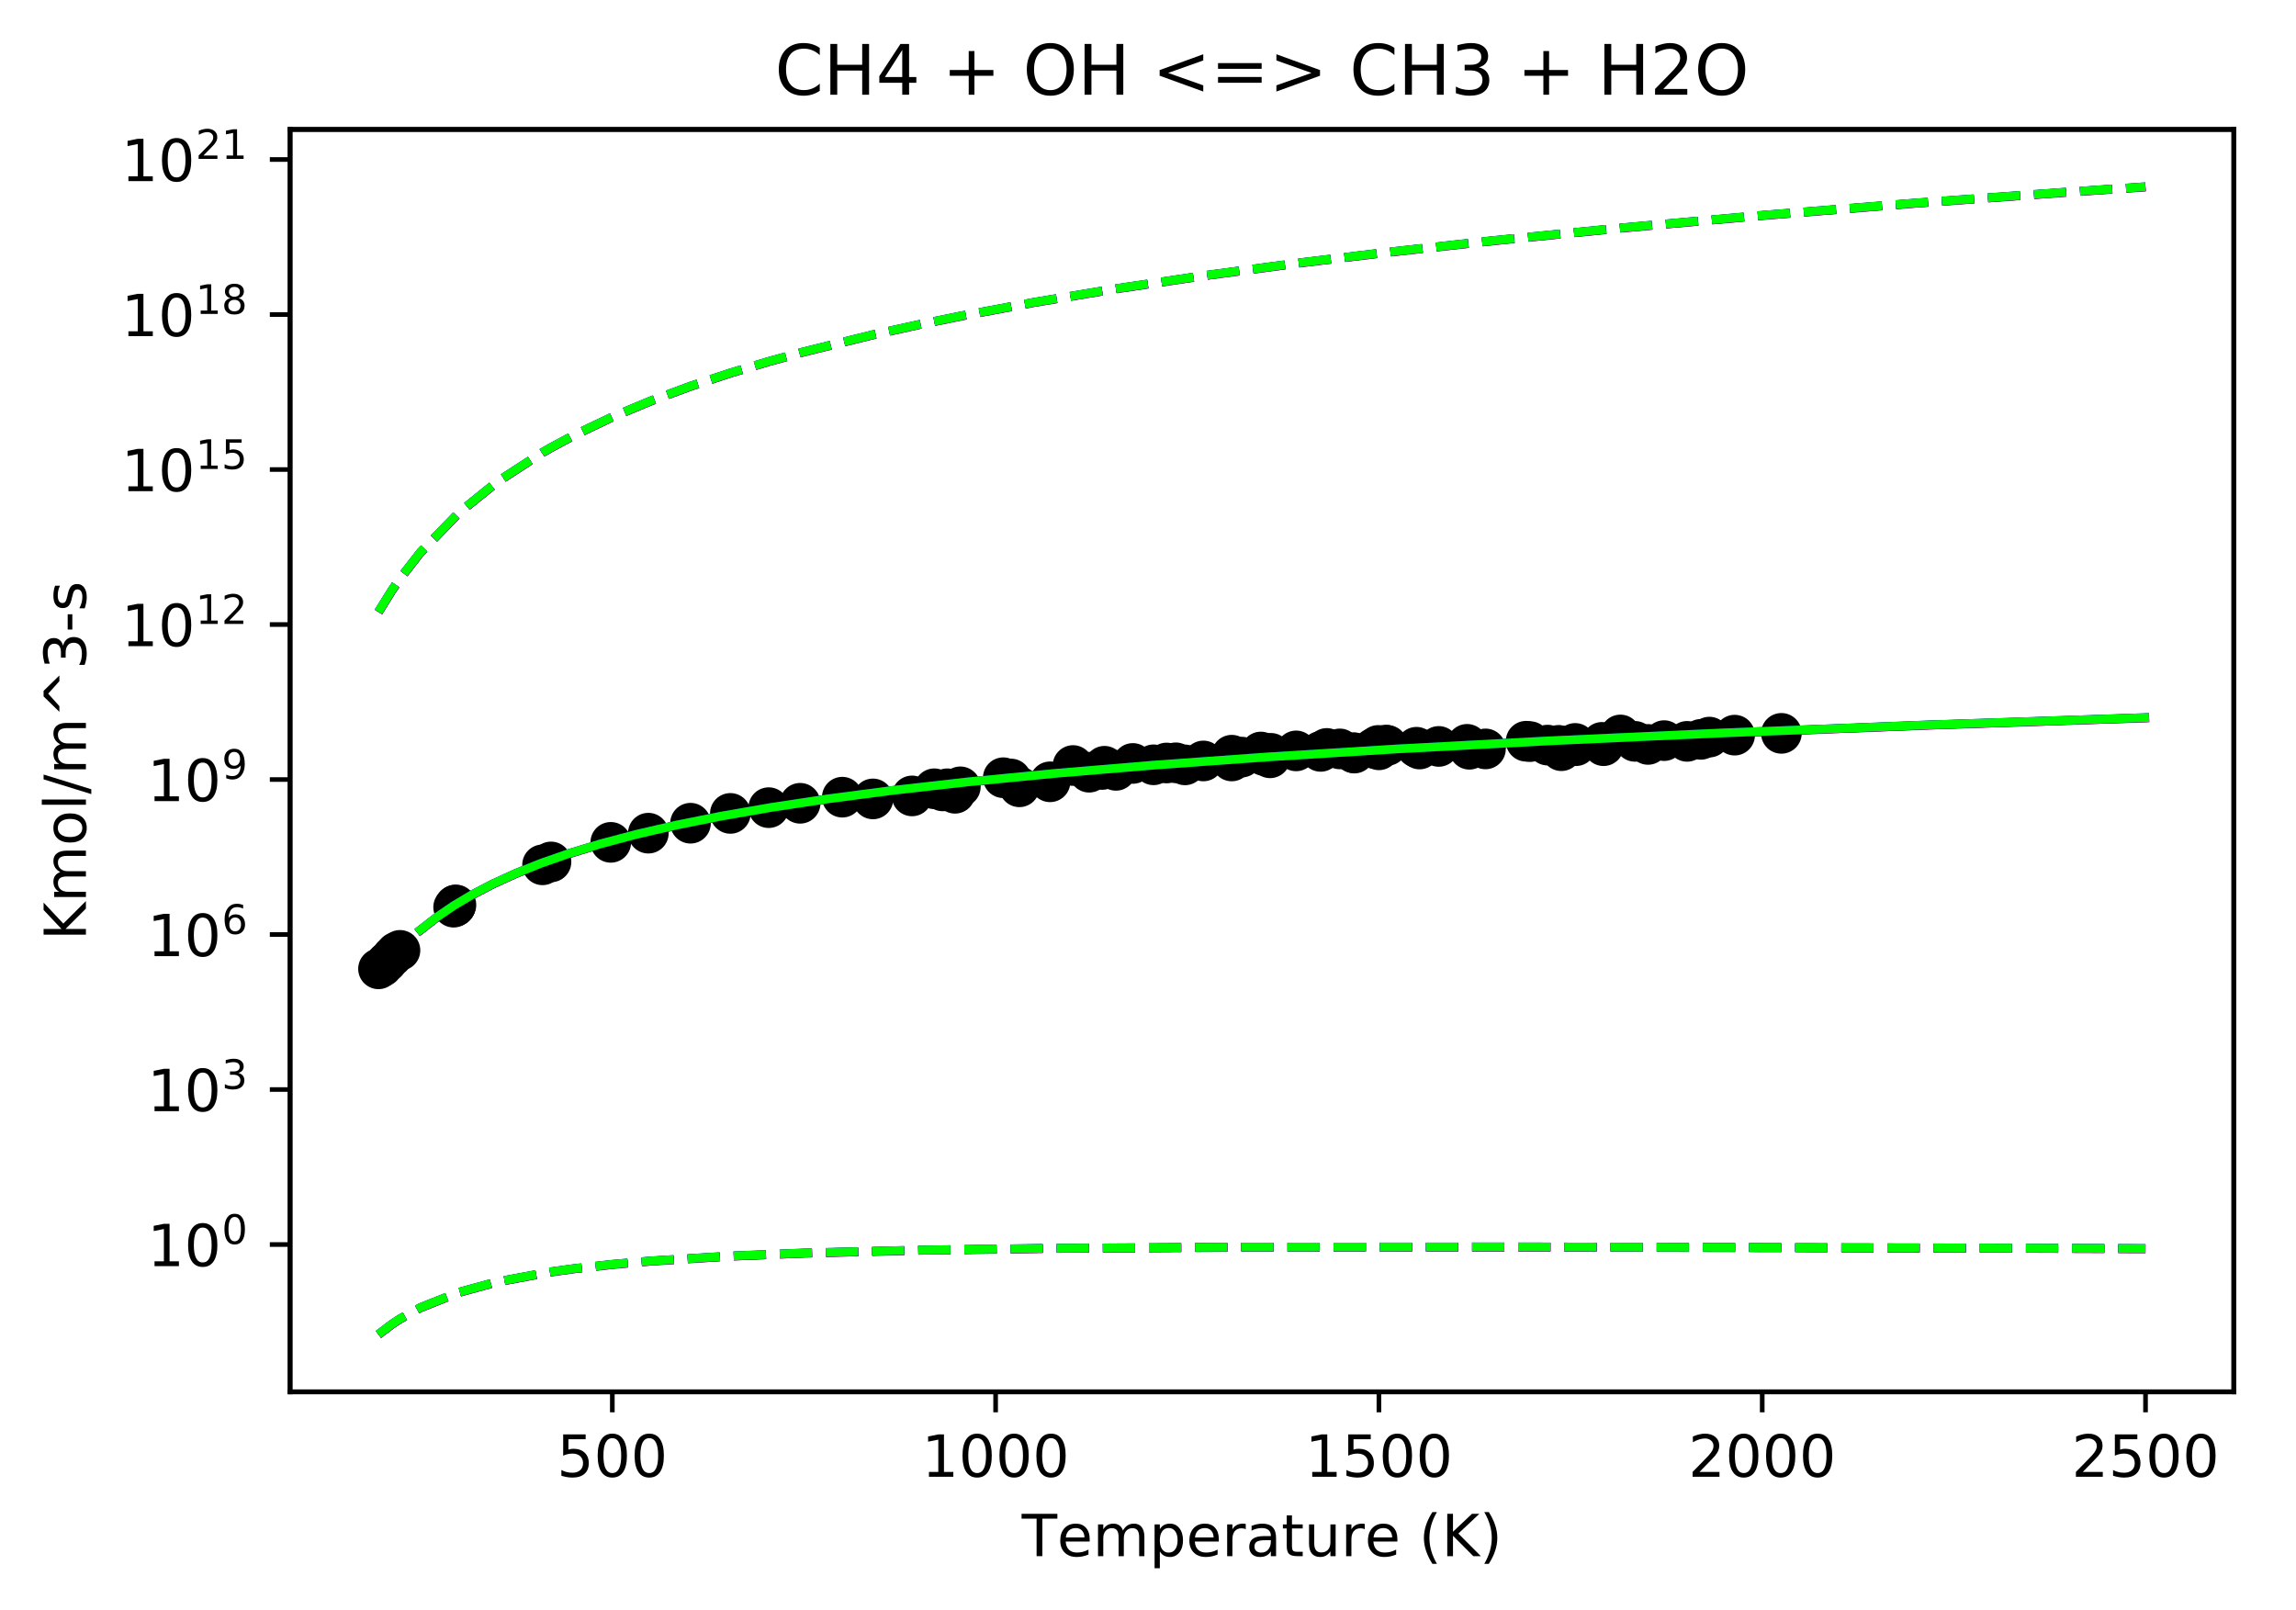 <?xml version="1.0" encoding="UTF-8" standalone="no"?>
<svg
   xmlns:dc="http://purl.org/dc/elements/1.1/"
   xmlns:cc="http://creativecommons.org/ns#"
   xmlns:rdf="http://www.w3.org/1999/02/22-rdf-syntax-ns#"
   xmlns:svg="http://www.w3.org/2000/svg"
   xmlns="http://www.w3.org/2000/svg"
   xmlns:xlink="http://www.w3.org/1999/xlink"
   id="svg2061"
   width="395.478pt"
   viewBox="0 0 395.478 277.314"
   version="1.1"
   height="277.314pt">
  <defs
     id="defs1462">
    <style
       id="style1460"
       type="text/css">
*{stroke-linecap:butt;stroke-linejoin:round;}
  </style>
    <clipPath
       id="pc73adaaca9">
      <rect
         id="rect3308"
         y="22.318"
         x="49.978"
         width="334.8"
         height="217.44" />
    </clipPath>
    <clipPath
       id="clipPath3874">
      <rect
         id="rect3872"
         y="22.318"
         x="49.978"
         width="334.8"
         height="217.44" />
    </clipPath>
    <clipPath
       id="clipPath3878">
      <rect
         id="rect3876"
         y="22.318"
         x="49.978"
         width="334.8"
         height="217.44" />
    </clipPath>
    <clipPath
       id="clipPath3882">
      <rect
         id="rect3880"
         y="22.318"
         x="49.978"
         width="334.8"
         height="217.44" />
    </clipPath>
    <clipPath
       id="clipPath3886">
      <rect
         id="rect3884"
         y="22.318"
         x="49.978"
         width="334.8"
         height="217.44" />
    </clipPath>
    <clipPath
       id="clipPath3890">
      <rect
         id="rect3888"
         y="22.318"
         x="49.978"
         width="334.8"
         height="217.44" />
    </clipPath>
    <clipPath
       id="clipPath3894">
      <rect
         id="rect3892"
         y="22.318"
         x="49.978"
         width="334.8"
         height="217.44" />
    </clipPath>
    <path
       style="stroke:#000000;stroke-width:0.8"
       id="m4654fa79fd"
       d="M 0,0 V 3.5" />
    <path
       id="DejaVuSans-53-9"
       d="m 10.797,72.906 h 38.719 v -8.312 h -29.688 V 46.734 q 2.141,0.734 4.281,1.094 2.156,0.359 4.312,0.359 Q 40.625,48.188 47.75,41.5 54.891,34.812 54.891,23.391 54.891,11.625 47.562,5.094 40.234,-1.422 26.906,-1.422 q -4.594,0 -9.359,0.781 -4.75,0.781 -9.828,2.344 V 11.625 q 4.391,-2.391 9.078,-3.562 4.688,-1.172 9.906,-1.172 8.453,0 13.375,4.438 4.938,4.438 4.938,12.062 0,7.609 -4.938,12.047 -4.922,4.453 -13.375,4.453 -3.953,0 -7.891,-0.875 -3.922,-0.875 -8.016,-2.734 z" />
    <path
       id="DejaVuSans-48-1"
       d="m 31.781,66.406 q -7.609,0 -11.453,-7.5 Q 16.5,51.422 16.5,36.375 q 0,-14.984 3.828,-22.484 3.844,-7.5 11.453,-7.5 7.672,0 11.5,7.5 3.844,7.5 3.844,22.484 0,15.047 -3.844,22.531 -3.828,7.5 -11.5,7.5 z m 0,7.812 q 12.266,0 18.734,-9.703 6.469,-9.688 6.469,-28.141 0,-18.406 -6.469,-28.109 -6.469,-9.688 -18.734,-9.688 -12.25,0 -18.719,9.688 Q 6.594,17.969 6.594,36.375 q 0,18.453 6.469,28.141 6.469,9.703 18.719,9.703 z" />
    <path
       id="DejaVuSans-49-9"
       d="m 12.406,8.297 h 16.109 v 55.625 L 10.984,60.406 v 8.984 l 17.438,3.516 H 38.281 V 8.297 H 54.391 V 0 H 12.406 Z" />
    <path
       id="DejaVuSans-50-1"
       d="M 19.188,8.297 H 53.609 V 0 H 7.328 v 8.297 q 5.609,5.812 15.297,15.594 9.703,9.797 12.188,12.641 4.734,5.312 6.609,9 1.891,3.688 1.891,7.25 0,5.812 -4.078,9.469 -4.078,3.672 -10.625,3.672 -4.641,0 -9.797,-1.609 -5.141,-1.609 -11,-4.891 v 9.969 Q 13.766,71.781 18.938,73 q 5.188,1.219 9.484,1.219 11.328,0 18.062,-5.672 6.734,-5.656 6.734,-15.125 0,-4.5 -1.688,-8.531 Q 49.859,40.875 45.406,35.406 44.188,33.984 37.641,27.219 31.109,20.453 19.188,8.297 Z" />
    <path
       id="DejaVuSans-84-0"
       d="M -0.297,72.906 H 61.375 v -8.312 H 35.5 V 0 H 25.594 V 64.594 H -0.297 Z" />
    <path
       id="DejaVuSans-101-2"
       d="m 56.203,29.594 v -4.391 h -41.312 q 0.594,-9.281 5.594,-14.141 5,-4.859 13.938,-4.859 5.172,0 10.031,1.266 4.859,1.266 9.656,3.812 v -8.5 q -4.844,-2.047 -9.922,-3.125 -5.078,-1.078 -10.297,-1.078 -13.094,0 -20.734,7.609 -7.641,7.625 -7.641,20.625 0,13.422 7.25,21.297 Q 20.016,56 32.328,56 q 11.031,0 17.453,-7.109 6.422,-7.094 6.422,-19.297 z m -8.984,2.641 q -0.094,7.359 -4.125,11.75 -4.031,4.406 -10.672,4.406 -7.516,0 -12.031,-4.25 -4.516,-4.25 -5.203,-11.969 z" />
    <path
       id="DejaVuSans-109-3"
       d="M 52,44.188 Q 55.375,50.25 60.062,53.125 64.75,56 71.094,56 q 8.547,0 13.188,-5.984 4.641,-5.969 4.641,-17 V 0 h -9.031 v 32.719 q 0,7.859 -2.797,11.656 -2.781,3.812 -8.484,3.812 -6.984,0 -11.047,-4.641 -4.047,-4.625 -4.047,-12.641 V 0 h -9.031 v 32.719 q 0,7.906 -2.781,11.688 -2.781,3.781 -8.594,3.781 -6.891,0 -10.953,-4.656 -4.047,-4.656 -4.047,-12.625 V 0 h -9.031 v 54.688 h 9.031 v -8.5 q 3.078,5.031 7.375,7.422 Q 29.781,56 35.688,56 41.656,56 45.828,52.969 50,49.953 52,44.188 Z" />
    <path
       id="DejaVuSans-112-7"
       d="m 18.109,8.203 v -29 H 9.078 V 54.688 h 9.031 v -8.297 q 2.844,4.875 7.156,7.234 Q 29.594,56 35.594,56 q 9.969,0 16.188,-7.906 6.234,-7.906 6.234,-20.797 0,-12.891 -6.234,-20.812 -6.219,-7.906 -16.188,-7.906 -6,0 -10.328,2.375 -4.312,2.375 -7.156,7.25 z M 48.688,27.297 q 0,9.906 -4.078,15.547 -4.078,5.641 -11.203,5.641 -7.141,0 -11.219,-5.641 -4.078,-5.641 -4.078,-15.547 0,-9.906 4.078,-15.547 4.078,-5.641 11.219,-5.641 7.125,0 11.203,5.641 4.078,5.641 4.078,15.547 z" />
    <path
       id="DejaVuSans-114-5"
       d="m 41.109,46.297 q -1.516,0.875 -3.297,1.281 Q 36.031,48 33.891,48 26.266,48 22.188,43.047 18.109,38.094 18.109,28.812 V 0 h -9.031 v 54.688 h 9.031 v -8.5 q 2.844,4.984 7.375,7.391 Q 30.031,56 36.531,56 q 0.922,0 2.047,-0.125 1.125,-0.109 2.484,-0.359 z" />
    <path
       id="DejaVuSans-97-9"
       d="m 34.281,27.484 q -10.891,0 -15.094,-2.484 -4.203,-2.484 -4.203,-8.5 0,-4.781 3.156,-7.594 3.156,-2.797 8.562,-2.797 7.484,0 12,5.297 4.516,5.297 4.516,14.078 v 2 z m 17.922,3.719 V 0 H 43.219 v 8.297 q -3.078,-4.969 -7.672,-7.344 -4.594,-2.375 -11.234,-2.375 -8.391,0 -13.359,4.719 Q 6,8.016 6,15.922 q 0,9.219 6.172,13.906 6.188,4.688 18.438,4.688 H 43.219 v 0.891 q 0,6.203 -4.078,9.594 -4.078,3.391 -11.453,3.391 -4.688,0 -9.141,-1.125 -4.438,-1.125 -8.531,-3.375 v 8.312 q 4.922,1.906 9.562,2.844 Q 24.219,56 28.609,56 q 11.875,0 17.734,-6.156 5.859,-6.141 5.859,-18.641 z" />
    <path
       id="DejaVuSans-116-2"
       d="M 18.312,70.219 V 54.688 h 18.5 v -6.984 h -18.5 v -29.688 q 0,-6.688 1.828,-8.594 1.828,-1.906 7.453,-1.906 H 36.812 V 0 H 27.594 Q 17.188,0 13.234,3.875 9.281,7.766 9.281,18.016 v 29.688 H 2.688 V 54.688 h 6.594 v 15.531 z" />
    <path
       id="DejaVuSans-117-2"
       d="M 8.5,21.578 V 54.688 h 8.984 V 21.922 q 0,-7.766 3.016,-11.656 3.031,-3.875 9.094,-3.875 7.266,0 11.484,4.641 4.234,4.641 4.234,12.656 v 31 h 8.984 V 0 H 45.312 V 8.406 Q 42.047,3.422 37.719,1 33.406,-1.422 27.688,-1.422 18.266,-1.422 13.375,4.438 8.5,10.297 8.5,21.578 Z M 31.109,56 Z" />
    <path
       id="DejaVuSans-32-8"
       d="" />
    <path
       id="DejaVuSans-40-9"
       d="M 31,75.875 Q 24.469,64.656 21.281,53.656 18.109,42.672 18.109,31.391 18.109,20.125 21.312,9.062 24.516,-2 31,-13.188 H 23.188 Q 15.875,-1.703 12.234,9.375 8.594,20.453 8.594,31.391 q 0,10.891 3.609,21.922 3.625,11.047 10.984,22.562 z" />
    <path
       id="DejaVuSans-75-7"
       d="m 9.812,72.906 h 9.859 v -30.812 l 32.719,30.812 H 65.094 L 28.906,38.922 67.672,0 H 54.688 L 19.672,35.109 V 0 H 9.812 Z" />
    <path
       id="DejaVuSans-41-3"
       d="m 8.016,75.875 h 7.812 q 7.312,-11.516 10.953,-22.562 3.641,-11.031 3.641,-21.922 0,-10.938 -3.641,-22.016 -3.641,-11.078 -10.953,-22.562 h -7.812 Q 14.5,-2 17.703,9.062 20.906,20.125 20.906,31.391 q 0,11.281 -3.203,22.266 -3.203,11 -9.688,22.219 z" />
    <path
       style="stroke:#000000;stroke-width:0.8"
       id="mb795d05c0e"
       d="M 0,0 H -3.5" />
    <path
       id="DejaVuSans-51-4"
       d="M 40.578,39.312 Q 47.656,37.797 51.625,33 q 3.984,-4.781 3.984,-11.812 0,-10.781 -7.422,-16.703 -7.422,-5.906 -21.094,-5.906 -4.578,0 -9.438,0.906 -4.859,0.906 -10.031,2.719 v 9.516 q 4.094,-2.391 8.969,-3.609 4.891,-1.219 10.219,-1.219 9.266,0 14.125,3.656 4.859,3.656 4.859,10.641 0,6.453 -4.516,10.078 -4.516,3.641 -12.562,3.641 h -8.5 v 8.109 h 8.891 q 7.266,0 11.125,2.906 3.859,2.906 3.859,8.375 0,5.609 -3.984,8.609 -3.969,3.016 -11.391,3.016 -4.062,0 -8.703,-0.891 Q 15.375,64.156 9.812,62.312 v 8.781 q 5.625,1.562 10.531,2.344 4.906,0.781 9.25,0.781 11.234,0 17.766,-5.109 6.547,-5.094 6.547,-13.781 0,-6.062 -3.469,-10.234 -3.469,-4.172 -9.859,-5.781 z" />
    <path
       id="DejaVuSans-54-5"
       d="m 33.016,40.375 q -6.641,0 -10.531,-4.547 -3.875,-4.531 -3.875,-12.438 0,-7.859 3.875,-12.438 3.891,-4.562 10.531,-4.562 6.641,0 10.516,4.562 3.875,4.578 3.875,12.438 0,7.906 -3.875,12.438 Q 39.656,40.375 33.016,40.375 Z M 52.594,71.297 V 62.312 q -3.719,1.75 -7.5,2.672 -3.781,0.938 -7.5,0.938 -9.766,0 -14.922,-6.594 -5.141,-6.594 -5.875,-19.922 2.875,4.25 7.219,6.516 4.359,2.266 9.578,2.266 10.984,0 17.359,-6.672 6.375,-6.656 6.375,-18.125 0,-11.234 -6.641,-18.031 -6.641,-6.781 -17.672,-6.781 -12.656,0 -19.344,9.688 -6.688,9.703 -6.688,28.109 0,17.281 8.203,27.562 8.203,10.281 22.016,10.281 3.719,0 7.5,-0.734 3.781,-0.734 7.891,-2.188 z" />
    <path
       id="DejaVuSans-57-1"
       d="M 10.984,1.516 V 10.5 Q 14.703,8.734 18.5,7.812 q 3.812,-0.922 7.484,-0.922 9.766,0 14.906,6.562 5.156,6.562 5.891,19.953 -2.828,-4.203 -7.188,-6.453 -4.344,-2.25 -9.609,-2.25 -10.938,0 -17.312,6.609 -6.375,6.625 -6.375,18.109 0,11.219 6.641,18 6.641,6.797 17.672,6.797 12.656,0 19.312,-9.703 6.672,-9.688 6.672,-28.141 0,-17.234 -8.188,-27.516 -8.172,-10.281 -21.984,-10.281 -3.719,0 -7.531,0.734 -3.797,0.734 -7.906,2.203 z m 19.625,30.906 q 6.641,0 10.516,4.531 3.891,4.547 3.891,12.469 0,7.859 -3.891,12.422 -3.875,4.562 -10.516,4.562 -6.641,0 -10.516,-4.562 -3.875,-4.562 -3.875,-12.422 0,-7.922 3.875,-12.469 3.875,-4.531 10.516,-4.531 z" />
    <path
       id="DejaVuSans-56-4"
       d="m 31.781,34.625 q -7.031,0 -11.062,-3.766 -4.016,-3.766 -4.016,-10.344 0,-6.594 4.016,-10.359 4.031,-3.766 11.062,-3.766 7.031,0 11.078,3.781 4.062,3.797 4.062,10.344 0,6.578 -4.031,10.344 Q 38.875,34.625 31.781,34.625 Z m -9.859,4.188 Q 15.578,40.375 12.031,44.719 8.5,49.078 8.5,55.328 q 0,8.734 6.219,13.812 6.234,5.078 17.062,5.078 10.891,0 17.094,-5.078 6.203,-5.078 6.203,-13.812 0,-6.25 -3.547,-10.609 Q 48,40.375 41.703,38.812 q 7.125,-1.656 11.094,-6.5 3.984,-4.828 3.984,-11.797 0,-10.609 -6.469,-16.281 -6.469,-5.656 -18.531,-5.656 -12.047,0 -18.531,5.656 -6.469,5.672 -6.469,16.281 0,6.969 4,11.797 4.016,4.844 11.141,6.5 z M 18.312,54.391 q 0,-5.656 3.531,-8.828 3.547,-3.172 9.938,-3.172 6.359,0 9.938,3.172 3.594,3.172 3.594,8.828 0,5.672 -3.594,8.844 -3.578,3.172 -9.938,3.172 -6.391,0 -9.938,-3.172 Q 18.312,60.062 18.312,54.391 Z" />
    <path
       id="DejaVuSans-111-9"
       d="m 30.609,48.391 q -7.219,0 -11.422,-5.641 -4.203,-5.641 -4.203,-15.453 0,-9.812 4.172,-15.453 4.188,-5.641 11.453,-5.641 7.188,0 11.375,5.656 4.203,5.672 4.203,15.438 0,9.719 -4.203,15.406 -4.188,5.688 -11.375,5.688 z m 0,7.609 q 11.719,0 18.406,-7.625 6.703,-7.609 6.703,-21.078 0,-13.422 -6.703,-21.078 -6.688,-7.641 -18.406,-7.641 -11.766,0 -18.438,7.641 -6.656,7.656 -6.656,21.078 0,13.469 6.656,21.078 Q 18.844,56 30.609,56 Z" />
    <path
       id="DejaVuSans-108-3"
       d="M 9.422,75.984 H 18.406 V 0 H 9.422 Z" />
    <path
       id="DejaVuSans-47-7"
       d="M 25.391,72.906 H 33.688 L 8.297,-9.281 H 0 Z" />
    <path
       id="DejaVuSans-94-4"
       d="m 46.688,72.906 26.5,-27.203 H 63.375 L 41.891,64.984 20.406,45.703 h -9.812 L 37.109,72.906 Z" />
    <path
       id="DejaVuSans-45-5"
       d="m 4.891,31.391 h 26.312 v -8 h -26.312 z" />
    <path
       id="DejaVuSans-115-2"
       d="m 44.281,53.078 v -8.5 Q 40.484,46.531 36.375,47.5 q -4.094,0.984 -8.5,0.984 -6.688,0 -10.031,-2.047 Q 14.5,44.391 14.5,40.281 q 0,-3.125 2.391,-4.906 2.391,-1.781 9.625,-3.391 l 3.078,-0.688 Q 39.156,29.25 43.188,25.516 47.219,21.781 47.219,15.094 q 0,-7.625 -6.031,-12.078 -6.031,-4.438 -16.578,-4.438 -4.391,0 -9.156,0.859 Q 10.688,0.297 5.422,2 v 9.281 q 4.984,-2.594 9.812,-3.891 4.828,-1.281 9.578,-1.281 6.344,0 9.75,2.172 3.422,2.172 3.422,6.125 0,3.656 -2.469,5.609 -2.453,1.953 -10.812,3.766 l -3.125,0.734 q -8.344,1.75 -12.062,5.391 -3.703,3.641 -3.703,9.984 0,7.719 5.469,11.906 Q 16.75,56 26.812,56 q 4.969,0 9.359,-0.734 4.406,-0.719 8.109,-2.188 z" />
    <path
       style="stroke:#000000"
       id="m1d601dafe0"
       d="M 0,3 C 0.796,3 1.559,2.684 2.121,2.121 2.684,1.559 3,0.796 3,0 3,-0.796 2.684,-1.559 2.121,-2.121 1.559,-2.684 0.796,-3 0,-3 -0.796,-3 -1.559,-2.684 -2.121,-2.121 -2.684,-1.559 -3,-0.796 -3,0 -3,0.796 -2.684,1.559 -2.121,2.121 -1.559,2.684 -0.796,3 0,3 Z" />
    <path
       id="DejaVuSans-67-4"
       d="M 64.406,67.281 V 56.891 q -4.984,4.641 -10.625,6.922 -5.641,2.297 -11.984,2.297 -12.5,0 -19.141,-7.641 -6.641,-7.641 -6.641,-22.094 0,-14.406 6.641,-22.047 Q 29.297,6.688 41.797,6.688 q 6.344,0 11.984,2.297 5.641,2.297 10.625,6.938 V 5.609 Q 59.234,2.094 53.438,0.328 q -5.781,-1.75 -12.219,-1.75 -16.562,0 -26.094,10.125 Q 5.609,18.844 5.609,36.375 q 0,17.578 9.516,27.703 9.531,10.141 26.094,10.141 6.531,0 12.312,-1.734 5.797,-1.734 10.875,-5.203 z" />
    <path
       id="DejaVuSans-72-3"
       d="m 9.812,72.906 h 9.859 V 43.016 h 35.844 V 72.906 H 65.375 V 0 H 55.516 V 34.719 H 19.672 V 0 H 9.812 Z" />
    <path
       id="DejaVuSans-52-1"
       d="M 37.797,64.312 12.891,25.391 h 24.906 z m -2.594,8.594 h 12.406 V 25.391 h 10.406 V 17.188 H 47.609 V 0 h -9.812 V 17.188 H 4.891 v 9.516 z" />
    <path
       id="DejaVuSans-43-4"
       d="M 46,62.703 V 35.5 H 73.188 V 27.203 H 46 V 0 H 37.797 V 27.203 H 10.594 V 35.5 h 27.203 v 27.203 z" />
    <path
       id="DejaVuSans-79-9"
       d="m 39.406,66.219 q -10.75,0 -17.078,-8.016 -6.312,-8 -6.312,-21.828 0,-13.766 6.312,-21.781 6.328,-8 17.078,-8 10.734,0 17.016,8 6.281,8.016 6.281,21.781 0,13.828 -6.281,21.828 -6.281,8.016 -17.016,8.016 z m 0,8 q 15.328,0 24.5,-10.281 9.188,-10.281 9.188,-27.562 0,-17.234 -9.188,-27.516 -9.172,-10.281 -24.5,-10.281 -15.375,0 -24.594,10.25 Q 5.609,19.094 5.609,36.375 q 0,17.281 9.203,27.562 9.219,10.281 24.594,10.281 z" />
    <path
       id="DejaVuSans-60-2"
       d="M 73.188,49.219 22.797,31.297 73.188,13.484 V 4.594 L 10.594,27.297 V 35.406 L 73.188,58.109 Z" />
    <path
       id="DejaVuSans-61-0"
       d="M 10.594,45.406 H 73.188 V 37.203 H 10.594 Z m 0,-19.922 H 73.188 V 17.188 H 10.594 Z" />
    <path
       id="DejaVuSans-62-6"
       d="m 10.594,49.219 v 8.891 L 73.188,35.406 V 27.297 L 10.594,4.594 v 8.891 l 50.297,17.812 z" />
  </defs>
  <g
     id="figure_1">
    <g
       id="patch_1">
      <path
         id="path1464"
         style="fill:#ffffff;"
         d="M 0 277.314  L 395.478 277.314  L 395.478 0  L 0 0  z " />
    </g>
    <g
       id="axes_1">
      <g
         id="patch_2">
        <path
           id="path1467"
           style="fill:#ffffff;"
           d="M 49.978 239.758  L 384.778 239.758  L 384.778 22.318  L 49.978 22.318  z " />
      </g>
      <g
         id="matplotlib.axis_1">
        <g
           id="xtick_1">
          <g
             id="line2d_1">
            <defs
               id="defs1471">
              <path
                 style="stroke:#000000;stroke-width:0.8;"
                 id="m11d0cf7350"
                 d="M 0 0  L 0 3.5  " />
            </defs>
            <g
               id="g1475">
              <use
                 id="use1473"
                 y="239.758"
                 xlink:href="#m11d0cf7350"
                 x="105.47"
                 style="stroke:#000000;stroke-width:0.8;" />
            </g>
          </g>
          <g
             id="text_1">
            <!-- 500 -->
            <defs
               id="defs1480">
              <path
                 id="DejaVuSans-53"
                 d="M 10.797 72.906  L 49.516 72.906  L 49.516 64.594  L 19.828 64.594  L 19.828 46.734  Q 21.969 47.469 24.109 47.828  Q 26.266 48.188 28.422 48.188  Q 40.625 48.188 47.75 41.5  Q 54.891 34.812 54.891 23.391  Q 54.891 11.625 47.562 5.094  Q 40.234 -1.422 26.906 -1.422  Q 22.312 -1.422 17.547 -0.641  Q 12.797 0.141 7.719 1.703  L 7.719 11.625  Q 12.109 9.234 16.797 8.062  Q 21.484 6.891 26.703 6.891  Q 35.156 6.891 40.078 11.328  Q 45.016 15.766 45.016 23.391  Q 45.016 31 40.078 35.438  Q 35.156 39.891 26.703 39.891  Q 22.75 39.891 18.812 39.016  Q 14.891 38.141 10.797 36.281  z " />
              <path
                 id="DejaVuSans-48"
                 d="M 31.781 66.406  Q 24.172 66.406 20.328 58.906  Q 16.5 51.422 16.5 36.375  Q 16.5 21.391 20.328 13.891  Q 24.172 6.391 31.781 6.391  Q 39.453 6.391 43.281 13.891  Q 47.125 21.391 47.125 36.375  Q 47.125 51.422 43.281 58.906  Q 39.453 66.406 31.781 66.406  z M 31.781 74.219  Q 44.047 74.219 50.516 64.516  Q 56.984 54.828 56.984 36.375  Q 56.984 17.969 50.516 8.266  Q 44.047 -1.422 31.781 -1.422  Q 19.531 -1.422 13.062 8.266  Q 6.594 17.969 6.594 36.375  Q 6.594 54.828 13.062 64.516  Q 19.531 74.219 31.781 74.219  z " />
            </defs>
            <g
               id="g1488"
               transform="translate(95.926 254.357)scale(0.1 -0.1)">
              <use
                 id="use1482"
                 xlink:href="#DejaVuSans-53" />
              <use
                 id="use1484"
                 xlink:href="#DejaVuSans-48"
                 x="63.623" />
              <use
                 id="use1486"
                 xlink:href="#DejaVuSans-48"
                 x="127.246" />
            </g>
          </g>
        </g>
        <g
           id="xtick_2">
          <g
             id="line2d_2">
            <g
               id="g1494">
              <use
                 id="use1492"
                 y="239.758"
                 xlink:href="#m11d0cf7350"
                 x="171.493"
                 style="stroke:#000000;stroke-width:0.8;" />
            </g>
          </g>
          <g
             id="text_2">
            <!-- 1000 -->
            <defs
               id="defs1498">
              <path
                 id="DejaVuSans-49"
                 d="M 12.406 8.297  L 28.516 8.297  L 28.516 63.922  L 10.984 60.406  L 10.984 69.391  L 28.422 72.906  L 38.281 72.906  L 38.281 8.297  L 54.391 8.297  L 54.391 0  L 12.406 0  z " />
            </defs>
            <g
               id="g1508"
               transform="translate(158.768 254.357)scale(0.1 -0.1)">
              <use
                 id="use1500"
                 xlink:href="#DejaVuSans-49" />
              <use
                 id="use1502"
                 xlink:href="#DejaVuSans-48"
                 x="63.623" />
              <use
                 id="use1504"
                 xlink:href="#DejaVuSans-48"
                 x="127.246" />
              <use
                 id="use1506"
                 xlink:href="#DejaVuSans-48"
                 x="190.869" />
            </g>
          </g>
        </g>
        <g
           id="xtick_3">
          <g
             id="line2d_3">
            <g
               id="g1514">
              <use
                 id="use1512"
                 y="239.758"
                 xlink:href="#m11d0cf7350"
                 x="237.515"
                 style="stroke:#000000;stroke-width:0.8;" />
            </g>
          </g>
          <g
             id="text_3">
            <!-- 1500 -->
            <g
               id="g1525"
               transform="translate(224.79 254.357)scale(0.1 -0.1)">
              <use
                 id="use1517"
                 xlink:href="#DejaVuSans-49" />
              <use
                 id="use1519"
                 xlink:href="#DejaVuSans-53"
                 x="63.623" />
              <use
                 id="use1521"
                 xlink:href="#DejaVuSans-48"
                 x="127.246" />
              <use
                 id="use1523"
                 xlink:href="#DejaVuSans-48"
                 x="190.869" />
            </g>
          </g>
        </g>
        <g
           id="xtick_4">
          <g
             id="line2d_4">
            <g
               id="g1531">
              <use
                 id="use1529"
                 y="239.758"
                 xlink:href="#m11d0cf7350"
                 x="303.537"
                 style="stroke:#000000;stroke-width:0.8;" />
            </g>
          </g>
          <g
             id="text_4">
            <!-- 2000 -->
            <defs
               id="defs1535">
              <path
                 id="DejaVuSans-50"
                 d="M 19.188 8.297  L 53.609 8.297  L 53.609 0  L 7.328 0  L 7.328 8.297  Q 12.938 14.109 22.625 23.891  Q 32.328 33.688 34.812 36.531  Q 39.547 41.844 41.422 45.531  Q 43.312 49.219 43.312 52.781  Q 43.312 58.594 39.234 62.25  Q 35.156 65.922 28.609 65.922  Q 23.969 65.922 18.812 64.312  Q 13.672 62.703 7.812 59.422  L 7.812 69.391  Q 13.766 71.781 18.938 73  Q 24.125 74.219 28.422 74.219  Q 39.75 74.219 46.484 68.547  Q 53.219 62.891 53.219 53.422  Q 53.219 48.922 51.531 44.891  Q 49.859 40.875 45.406 35.406  Q 44.188 33.984 37.641 27.219  Q 31.109 20.453 19.188 8.297  z " />
            </defs>
            <g
               id="g1545"
               transform="translate(290.812 254.357)scale(0.1 -0.1)">
              <use
                 id="use1537"
                 xlink:href="#DejaVuSans-50" />
              <use
                 id="use1539"
                 xlink:href="#DejaVuSans-48"
                 x="63.623" />
              <use
                 id="use1541"
                 xlink:href="#DejaVuSans-48"
                 x="127.246" />
              <use
                 id="use1543"
                 xlink:href="#DejaVuSans-48"
                 x="190.869" />
            </g>
          </g>
        </g>
        <g
           id="xtick_5">
          <g
             id="line2d_5">
            <g
               id="g1551">
              <use
                 id="use1549"
                 y="239.758"
                 xlink:href="#m11d0cf7350"
                 x="369.56"
                 style="stroke:#000000;stroke-width:0.8;" />
            </g>
          </g>
          <g
             id="text_5">
            <!-- 2500 -->
            <g
               id="g1562"
               transform="translate(356.835 254.357)scale(0.1 -0.1)">
              <use
                 id="use1554"
                 xlink:href="#DejaVuSans-50" />
              <use
                 id="use1556"
                 xlink:href="#DejaVuSans-53"
                 x="63.623" />
              <use
                 id="use1558"
                 xlink:href="#DejaVuSans-48"
                 x="127.246" />
              <use
                 id="use1560"
                 xlink:href="#DejaVuSans-48"
                 x="190.869" />
            </g>
          </g>
        </g>
        <g
           id="text_6">
          <!-- Temperature (K) -->
          <defs
             id="defs1578">
            <path
               id="DejaVuSans-84"
               d="M -0.297 72.906  L 61.375 72.906  L 61.375 64.594  L 35.5 64.594  L 35.5 0  L 25.594 0  L 25.594 64.594  L -0.297 64.594  z " />
            <path
               id="DejaVuSans-101"
               d="M 56.203 29.594  L 56.203 25.203  L 14.891 25.203  Q 15.484 15.922 20.484 11.062  Q 25.484 6.203 34.422 6.203  Q 39.594 6.203 44.453 7.469  Q 49.312 8.734 54.109 11.281  L 54.109 2.781  Q 49.266 0.734 44.188 -0.344  Q 39.109 -1.422 33.891 -1.422  Q 20.797 -1.422 13.156 6.188  Q 5.516 13.812 5.516 26.812  Q 5.516 40.234 12.766 48.109  Q 20.016 56 32.328 56  Q 43.359 56 49.781 48.891  Q 56.203 41.797 56.203 29.594  z M 47.219 32.234  Q 47.125 39.594 43.094 43.984  Q 39.062 48.391 32.422 48.391  Q 24.906 48.391 20.391 44.141  Q 15.875 39.891 15.188 32.172  z " />
            <path
               id="DejaVuSans-109"
               d="M 52 44.188  Q 55.375 50.25 60.062 53.125  Q 64.75 56 71.094 56  Q 79.641 56 84.281 50.016  Q 88.922 44.047 88.922 33.016  L 88.922 0  L 79.891 0  L 79.891 32.719  Q 79.891 40.578 77.094 44.375  Q 74.312 48.188 68.609 48.188  Q 61.625 48.188 57.562 43.547  Q 53.516 38.922 53.516 30.906  L 53.516 0  L 44.484 0  L 44.484 32.719  Q 44.484 40.625 41.703 44.406  Q 38.922 48.188 33.109 48.188  Q 26.219 48.188 22.156 43.531  Q 18.109 38.875 18.109 30.906  L 18.109 0  L 9.078 0  L 9.078 54.688  L 18.109 54.688  L 18.109 46.188  Q 21.188 51.219 25.484 53.609  Q 29.781 56 35.688 56  Q 41.656 56 45.828 52.969  Q 50 49.953 52 44.188  z " />
            <path
               id="DejaVuSans-112"
               d="M 18.109 8.203  L 18.109 -20.797  L 9.078 -20.797  L 9.078 54.688  L 18.109 54.688  L 18.109 46.391  Q 20.953 51.266 25.266 53.625  Q 29.594 56 35.594 56  Q 45.562 56 51.781 48.094  Q 58.016 40.188 58.016 27.297  Q 58.016 14.406 51.781 6.484  Q 45.562 -1.422 35.594 -1.422  Q 29.594 -1.422 25.266 0.953  Q 20.953 3.328 18.109 8.203  z M 48.688 27.297  Q 48.688 37.203 44.609 42.844  Q 40.531 48.484 33.406 48.484  Q 26.266 48.484 22.188 42.844  Q 18.109 37.203 18.109 27.297  Q 18.109 17.391 22.188 11.75  Q 26.266 6.109 33.406 6.109  Q 40.531 6.109 44.609 11.75  Q 48.688 17.391 48.688 27.297  z " />
            <path
               id="DejaVuSans-114"
               d="M 41.109 46.297  Q 39.594 47.172 37.812 47.578  Q 36.031 48 33.891 48  Q 26.266 48 22.188 43.047  Q 18.109 38.094 18.109 28.812  L 18.109 0  L 9.078 0  L 9.078 54.688  L 18.109 54.688  L 18.109 46.188  Q 20.953 51.172 25.484 53.578  Q 30.031 56 36.531 56  Q 37.453 56 38.578 55.875  Q 39.703 55.766 41.062 55.516  z " />
            <path
               id="DejaVuSans-97"
               d="M 34.281 27.484  Q 23.391 27.484 19.188 25  Q 14.984 22.516 14.984 16.5  Q 14.984 11.719 18.141 8.906  Q 21.297 6.109 26.703 6.109  Q 34.188 6.109 38.703 11.406  Q 43.219 16.703 43.219 25.484  L 43.219 27.484  z M 52.203 31.203  L 52.203 0  L 43.219 0  L 43.219 8.297  Q 40.141 3.328 35.547 0.953  Q 30.953 -1.422 24.312 -1.422  Q 15.922 -1.422 10.953 3.297  Q 6 8.016 6 15.922  Q 6 25.141 12.172 29.828  Q 18.359 34.516 30.609 34.516  L 43.219 34.516  L 43.219 35.406  Q 43.219 41.609 39.141 45  Q 35.062 48.391 27.688 48.391  Q 23 48.391 18.547 47.266  Q 14.109 46.141 10.016 43.891  L 10.016 52.203  Q 14.938 54.109 19.578 55.047  Q 24.219 56 28.609 56  Q 40.484 56 46.344 49.844  Q 52.203 43.703 52.203 31.203  z " />
            <path
               id="DejaVuSans-116"
               d="M 18.312 70.219  L 18.312 54.688  L 36.812 54.688  L 36.812 47.703  L 18.312 47.703  L 18.312 18.016  Q 18.312 11.328 20.141 9.422  Q 21.969 7.516 27.594 7.516  L 36.812 7.516  L 36.812 0  L 27.594 0  Q 17.188 0 13.234 3.875  Q 9.281 7.766 9.281 18.016  L 9.281 47.703  L 2.688 47.703  L 2.688 54.688  L 9.281 54.688  L 9.281 70.219  z " />
            <path
               id="DejaVuSans-117"
               d="M 8.5 21.578  L 8.5 54.688  L 17.484 54.688  L 17.484 21.922  Q 17.484 14.156 20.5 10.266  Q 23.531 6.391 29.594 6.391  Q 36.859 6.391 41.078 11.031  Q 45.312 15.672 45.312 23.688  L 45.312 54.688  L 54.297 54.688  L 54.297 0  L 45.312 0  L 45.312 8.406  Q 42.047 3.422 37.719 1  Q 33.406 -1.422 27.688 -1.422  Q 18.266 -1.422 13.375 4.438  Q 8.5 10.297 8.5 21.578  z M 31.109 56  z " />
            <path
               id="DejaVuSans-32" />
            <path
               id="DejaVuSans-40"
               d="M 31 75.875  Q 24.469 64.656 21.281 53.656  Q 18.109 42.672 18.109 31.391  Q 18.109 20.125 21.312 9.062  Q 24.516 -2 31 -13.188  L 23.188 -13.188  Q 15.875 -1.703 12.234 9.375  Q 8.594 20.453 8.594 31.391  Q 8.594 42.281 12.203 53.312  Q 15.828 64.359 23.188 75.875  z " />
            <path
               id="DejaVuSans-75"
               d="M 9.812 72.906  L 19.672 72.906  L 19.672 42.094  L 52.391 72.906  L 65.094 72.906  L 28.906 38.922  L 67.672 0  L 54.688 0  L 19.672 35.109  L 19.672 0  L 9.812 0  z " />
            <path
               id="DejaVuSans-41"
               d="M 8.016 75.875  L 15.828 75.875  Q 23.141 64.359 26.781 53.312  Q 30.422 42.281 30.422 31.391  Q 30.422 20.453 26.781 9.375  Q 23.141 -1.703 15.828 -13.188  L 8.016 -13.188  Q 14.5 -2 17.703 9.062  Q 20.906 20.125 20.906 31.391  Q 20.906 42.672 17.703 53.656  Q 14.5 64.656 8.016 75.875  z " />
          </defs>
          <g
             id="g1610"
             transform="translate(175.991 268.035)scale(0.1 -0.1)">
            <use
               id="use1580"
               xlink:href="#DejaVuSans-84" />
            <use
               id="use1582"
               xlink:href="#DejaVuSans-101"
               x="60.818" />
            <use
               id="use1584"
               xlink:href="#DejaVuSans-109"
               x="122.342" />
            <use
               id="use1586"
               xlink:href="#DejaVuSans-112"
               x="219.754" />
            <use
               id="use1588"
               xlink:href="#DejaVuSans-101"
               x="283.23" />
            <use
               id="use1590"
               xlink:href="#DejaVuSans-114"
               x="344.754" />
            <use
               id="use1592"
               xlink:href="#DejaVuSans-97"
               x="385.867" />
            <use
               id="use1594"
               xlink:href="#DejaVuSans-116"
               x="447.146" />
            <use
               id="use1596"
               xlink:href="#DejaVuSans-117"
               x="486.355" />
            <use
               id="use1598"
               xlink:href="#DejaVuSans-114"
               x="549.734" />
            <use
               id="use1600"
               xlink:href="#DejaVuSans-101"
               x="590.816" />
            <use
               id="use1602"
               xlink:href="#DejaVuSans-32"
               x="652.34" />
            <use
               id="use1604"
               xlink:href="#DejaVuSans-40"
               x="684.127" />
            <use
               id="use1606"
               xlink:href="#DejaVuSans-75"
               x="723.141" />
            <use
               id="use1608"
               xlink:href="#DejaVuSans-41"
               x="788.717" />
          </g>
        </g>
      </g>
      <g
         id="matplotlib.axis_2">
        <g
           id="ytick_1">
          <g
             id="line2d_6">
            <defs
               id="defs1615">
              <path
                 style="stroke:#000000;stroke-width:0.8;"
                 id="m143992f420"
                 d="M 0 0  L -3.5 0  " />
            </defs>
            <g
               id="g1619">
              <use
                 id="use1617"
                 y="214.361"
                 xlink:href="#m143992f420"
                 x="49.978"
                 style="stroke:#000000;stroke-width:0.8;" />
            </g>
          </g>
          <g
             id="text_7">
            <!-- $\mathdefault{10^{0}}$ -->
            <g
               id="g1628"
               transform="translate(25.378 218.16)scale(0.1 -0.1)">
              <use
                 id="use1622"
                 xlink:href="#DejaVuSans-49"
                 transform="translate(0 0.766)" />
              <use
                 id="use1624"
                 xlink:href="#DejaVuSans-48"
                 transform="translate(63.623 0.766)" />
              <use
                 id="use1626"
                 xlink:href="#DejaVuSans-48"
                 transform="translate(128.203 39.047)scale(0.7)" />
            </g>
          </g>
        </g>
        <g
           id="ytick_2">
          <g
             id="line2d_7">
            <g
               id="g1634">
              <use
                 id="use1632"
                 y="187.663"
                 xlink:href="#m143992f420"
                 x="49.978"
                 style="stroke:#000000;stroke-width:0.8;" />
            </g>
          </g>
          <g
             id="text_8">
            <!-- $\mathdefault{10^{3}}$ -->
            <defs
               id="defs1638">
              <path
                 id="DejaVuSans-51"
                 d="M 40.578 39.312  Q 47.656 37.797 51.625 33  Q 55.609 28.219 55.609 21.188  Q 55.609 10.406 48.188 4.484  Q 40.766 -1.422 27.094 -1.422  Q 22.516 -1.422 17.656 -0.516  Q 12.797 0.391 7.625 2.203  L 7.625 11.719  Q 11.719 9.328 16.594 8.109  Q 21.484 6.891 26.812 6.891  Q 36.078 6.891 40.938 10.547  Q 45.797 14.203 45.797 21.188  Q 45.797 27.641 41.281 31.266  Q 36.766 34.906 28.719 34.906  L 20.219 34.906  L 20.219 43.016  L 29.109 43.016  Q 36.375 43.016 40.234 45.922  Q 44.094 48.828 44.094 54.297  Q 44.094 59.906 40.109 62.906  Q 36.141 65.922 28.719 65.922  Q 24.656 65.922 20.016 65.031  Q 15.375 64.156 9.812 62.312  L 9.812 71.094  Q 15.438 72.656 20.344 73.438  Q 25.25 74.219 29.594 74.219  Q 40.828 74.219 47.359 69.109  Q 53.906 64.016 53.906 55.328  Q 53.906 49.266 50.438 45.094  Q 46.969 40.922 40.578 39.312  z " />
            </defs>
            <g
               id="g1646"
               transform="translate(25.378 191.462)scale(0.1 -0.1)">
              <use
                 id="use1640"
                 xlink:href="#DejaVuSans-49"
                 transform="translate(0 0.766)" />
              <use
                 id="use1642"
                 xlink:href="#DejaVuSans-48"
                 transform="translate(63.623 0.766)" />
              <use
                 id="use1644"
                 xlink:href="#DejaVuSans-51"
                 transform="translate(128.203 39.047)scale(0.7)" />
            </g>
          </g>
        </g>
        <g
           id="ytick_3">
          <g
             id="line2d_8">
            <g
               id="g1652">
              <use
                 id="use1650"
                 y="160.965"
                 xlink:href="#m143992f420"
                 x="49.978"
                 style="stroke:#000000;stroke-width:0.8;" />
            </g>
          </g>
          <g
             id="text_9">
            <!-- $\mathdefault{10^{6}}$ -->
            <defs
               id="defs1656">
              <path
                 id="DejaVuSans-54"
                 d="M 33.016 40.375  Q 26.375 40.375 22.484 35.828  Q 18.609 31.297 18.609 23.391  Q 18.609 15.531 22.484 10.953  Q 26.375 6.391 33.016 6.391  Q 39.656 6.391 43.531 10.953  Q 47.406 15.531 47.406 23.391  Q 47.406 31.297 43.531 35.828  Q 39.656 40.375 33.016 40.375  z M 52.594 71.297  L 52.594 62.312  Q 48.875 64.062 45.094 64.984  Q 41.312 65.922 37.594 65.922  Q 27.828 65.922 22.672 59.328  Q 17.531 52.734 16.797 39.406  Q 19.672 43.656 24.016 45.922  Q 28.375 48.188 33.594 48.188  Q 44.578 48.188 50.953 41.516  Q 57.328 34.859 57.328 23.391  Q 57.328 12.156 50.688 5.359  Q 44.047 -1.422 33.016 -1.422  Q 20.359 -1.422 13.672 8.266  Q 6.984 17.969 6.984 36.375  Q 6.984 53.656 15.188 63.938  Q 23.391 74.219 37.203 74.219  Q 40.922 74.219 44.703 73.484  Q 48.484 72.75 52.594 71.297  z " />
            </defs>
            <g
               id="g1664"
               transform="translate(25.378 164.764)scale(0.1 -0.1)">
              <use
                 id="use1658"
                 xlink:href="#DejaVuSans-49"
                 transform="translate(0 0.766)" />
              <use
                 id="use1660"
                 xlink:href="#DejaVuSans-48"
                 transform="translate(63.623 0.766)" />
              <use
                 id="use1662"
                 xlink:href="#DejaVuSans-54"
                 transform="translate(128.203 39.047)scale(0.7)" />
            </g>
          </g>
        </g>
        <g
           id="ytick_4">
          <g
             id="line2d_9">
            <g
               id="g1670">
              <use
                 id="use1668"
                 y="134.267"
                 xlink:href="#m143992f420"
                 x="49.978"
                 style="stroke:#000000;stroke-width:0.8;" />
            </g>
          </g>
          <g
             id="text_10">
            <!-- $\mathdefault{10^{9}}$ -->
            <defs
               id="defs1674">
              <path
                 id="DejaVuSans-57"
                 d="M 10.984 1.516  L 10.984 10.5  Q 14.703 8.734 18.5 7.812  Q 22.312 6.891 25.984 6.891  Q 35.75 6.891 40.891 13.453  Q 46.047 20.016 46.781 33.406  Q 43.953 29.203 39.594 26.953  Q 35.25 24.703 29.984 24.703  Q 19.047 24.703 12.672 31.312  Q 6.297 37.938 6.297 49.422  Q 6.297 60.641 12.938 67.422  Q 19.578 74.219 30.609 74.219  Q 43.266 74.219 49.922 64.516  Q 56.594 54.828 56.594 36.375  Q 56.594 19.141 48.406 8.859  Q 40.234 -1.422 26.422 -1.422  Q 22.703 -1.422 18.891 -0.688  Q 15.094 0.047 10.984 1.516  z M 30.609 32.422  Q 37.25 32.422 41.125 36.953  Q 45.016 41.5 45.016 49.422  Q 45.016 57.281 41.125 61.844  Q 37.25 66.406 30.609 66.406  Q 23.969 66.406 20.094 61.844  Q 16.219 57.281 16.219 49.422  Q 16.219 41.5 20.094 36.953  Q 23.969 32.422 30.609 32.422  z " />
            </defs>
            <g
               id="g1682"
               transform="translate(25.378 138.066)scale(0.1 -0.1)">
              <use
                 id="use1676"
                 xlink:href="#DejaVuSans-49"
                 transform="translate(0 0.766)" />
              <use
                 id="use1678"
                 xlink:href="#DejaVuSans-48"
                 transform="translate(63.623 0.766)" />
              <use
                 id="use1680"
                 xlink:href="#DejaVuSans-57"
                 transform="translate(128.203 39.047)scale(0.7)" />
            </g>
          </g>
        </g>
        <g
           id="ytick_5">
          <g
             id="line2d_10">
            <g
               id="g1688">
              <use
                 id="use1686"
                 y="107.569"
                 xlink:href="#m143992f420"
                 x="49.978"
                 style="stroke:#000000;stroke-width:0.8;" />
            </g>
          </g>
          <g
             id="text_11">
            <!-- $\mathdefault{10^{12}}$ -->
            <g
               id="g1699"
               transform="translate(20.878 111.369)scale(0.1 -0.1)">
              <use
                 id="use1691"
                 xlink:href="#DejaVuSans-49"
                 transform="translate(0 0.766)" />
              <use
                 id="use1693"
                 xlink:href="#DejaVuSans-48"
                 transform="translate(63.623 0.766)" />
              <use
                 id="use1695"
                 xlink:href="#DejaVuSans-49"
                 transform="translate(128.203 39.047)scale(0.7)" />
              <use
                 id="use1697"
                 xlink:href="#DejaVuSans-50"
                 transform="translate(172.739 39.047)scale(0.7)" />
            </g>
          </g>
        </g>
        <g
           id="ytick_6">
          <g
             id="line2d_11">
            <g
               id="g1705">
              <use
                 id="use1703"
                 y="80.872"
                 xlink:href="#m143992f420"
                 x="49.978"
                 style="stroke:#000000;stroke-width:0.8;" />
            </g>
          </g>
          <g
             id="text_12">
            <!-- $\mathdefault{10^{15}}$ -->
            <g
               id="g1716"
               transform="translate(20.878 84.671)scale(0.1 -0.1)">
              <use
                 id="use1708"
                 xlink:href="#DejaVuSans-49"
                 transform="translate(0 0.684)" />
              <use
                 id="use1710"
                 xlink:href="#DejaVuSans-48"
                 transform="translate(63.623 0.684)" />
              <use
                 id="use1712"
                 xlink:href="#DejaVuSans-49"
                 transform="translate(128.203 38.966)scale(0.7)" />
              <use
                 id="use1714"
                 xlink:href="#DejaVuSans-53"
                 transform="translate(172.739 38.966)scale(0.7)" />
            </g>
          </g>
        </g>
        <g
           id="ytick_7">
          <g
             id="line2d_12">
            <g
               id="g1722">
              <use
                 id="use1720"
                 y="54.174"
                 xlink:href="#m143992f420"
                 x="49.978"
                 style="stroke:#000000;stroke-width:0.8;" />
            </g>
          </g>
          <g
             id="text_13">
            <!-- $\mathdefault{10^{18}}$ -->
            <defs
               id="defs1726">
              <path
                 id="DejaVuSans-56"
                 d="M 31.781 34.625  Q 24.75 34.625 20.719 30.859  Q 16.703 27.094 16.703 20.516  Q 16.703 13.922 20.719 10.156  Q 24.75 6.391 31.781 6.391  Q 38.812 6.391 42.859 10.172  Q 46.922 13.969 46.922 20.516  Q 46.922 27.094 42.891 30.859  Q 38.875 34.625 31.781 34.625  z M 21.922 38.812  Q 15.578 40.375 12.031 44.719  Q 8.5 49.078 8.5 55.328  Q 8.5 64.062 14.719 69.141  Q 20.953 74.219 31.781 74.219  Q 42.672 74.219 48.875 69.141  Q 55.078 64.062 55.078 55.328  Q 55.078 49.078 51.531 44.719  Q 48 40.375 41.703 38.812  Q 48.828 37.156 52.797 32.312  Q 56.781 27.484 56.781 20.516  Q 56.781 9.906 50.312 4.234  Q 43.844 -1.422 31.781 -1.422  Q 19.734 -1.422 13.25 4.234  Q 6.781 9.906 6.781 20.516  Q 6.781 27.484 10.781 32.312  Q 14.797 37.156 21.922 38.812  z M 18.312 54.391  Q 18.312 48.734 21.844 45.562  Q 25.391 42.391 31.781 42.391  Q 38.141 42.391 41.719 45.562  Q 45.312 48.734 45.312 54.391  Q 45.312 60.062 41.719 63.234  Q 38.141 66.406 31.781 66.406  Q 25.391 66.406 21.844 63.234  Q 18.312 60.062 18.312 54.391  z " />
            </defs>
            <g
               id="g1736"
               transform="translate(20.878 57.973)scale(0.1 -0.1)">
              <use
                 id="use1728"
                 xlink:href="#DejaVuSans-49"
                 transform="translate(0 0.766)" />
              <use
                 id="use1730"
                 xlink:href="#DejaVuSans-48"
                 transform="translate(63.623 0.766)" />
              <use
                 id="use1732"
                 xlink:href="#DejaVuSans-49"
                 transform="translate(128.203 39.047)scale(0.7)" />
              <use
                 id="use1734"
                 xlink:href="#DejaVuSans-56"
                 transform="translate(172.739 39.047)scale(0.7)" />
            </g>
          </g>
        </g>
        <g
           id="ytick_8">
          <g
             id="line2d_13">
            <g
               id="g1742">
              <use
                 id="use1740"
                 y="27.476"
                 xlink:href="#m143992f420"
                 x="49.978"
                 style="stroke:#000000;stroke-width:0.8;" />
            </g>
          </g>
          <g
             id="text_14">
            <!-- $\mathdefault{10^{21}}$ -->
            <g
               id="g1753"
               transform="translate(20.878 31.275)scale(0.1 -0.1)">
              <use
                 id="use1745"
                 xlink:href="#DejaVuSans-49"
                 transform="translate(0 0.766)" />
              <use
                 id="use1747"
                 xlink:href="#DejaVuSans-48"
                 transform="translate(63.623 0.766)" />
              <use
                 id="use1749"
                 xlink:href="#DejaVuSans-50"
                 transform="translate(128.203 39.047)scale(0.7)" />
              <use
                 id="use1751"
                 xlink:href="#DejaVuSans-49"
                 transform="translate(172.739 39.047)scale(0.7)" />
            </g>
          </g>
        </g>
        <g
           id="text_15">
          <!-- Kmol/m^3-s -->
          <defs
             id="defs1763">
            <path
               id="DejaVuSans-111"
               d="M 30.609 48.391  Q 23.391 48.391 19.188 42.75  Q 14.984 37.109 14.984 27.297  Q 14.984 17.484 19.156 11.844  Q 23.344 6.203 30.609 6.203  Q 37.797 6.203 41.984 11.859  Q 46.188 17.531 46.188 27.297  Q 46.188 37.016 41.984 42.703  Q 37.797 48.391 30.609 48.391  z M 30.609 56  Q 42.328 56 49.016 48.375  Q 55.719 40.766 55.719 27.297  Q 55.719 13.875 49.016 6.219  Q 42.328 -1.422 30.609 -1.422  Q 18.844 -1.422 12.172 6.219  Q 5.516 13.875 5.516 27.297  Q 5.516 40.766 12.172 48.375  Q 18.844 56 30.609 56  z " />
            <path
               id="DejaVuSans-108"
               d="M 9.422 75.984  L 18.406 75.984  L 18.406 0  L 9.422 0  z " />
            <path
               id="DejaVuSans-47"
               d="M 25.391 72.906  L 33.688 72.906  L 8.297 -9.281  L 0 -9.281  z " />
            <path
               id="DejaVuSans-94"
               d="M 46.688 72.906  L 73.188 45.703  L 63.375 45.703  L 41.891 64.984  L 20.406 45.703  L 10.594 45.703  L 37.109 72.906  z " />
            <path
               id="DejaVuSans-45"
               d="M 4.891 31.391  L 31.203 31.391  L 31.203 23.391  L 4.891 23.391  z " />
            <path
               id="DejaVuSans-115"
               d="M 44.281 53.078  L 44.281 44.578  Q 40.484 46.531 36.375 47.5  Q 32.281 48.484 27.875 48.484  Q 21.188 48.484 17.844 46.438  Q 14.5 44.391 14.5 40.281  Q 14.5 37.156 16.891 35.375  Q 19.281 33.594 26.516 31.984  L 29.594 31.297  Q 39.156 29.25 43.188 25.516  Q 47.219 21.781 47.219 15.094  Q 47.219 7.469 41.188 3.016  Q 35.156 -1.422 24.609 -1.422  Q 20.219 -1.422 15.453 -0.562  Q 10.688 0.297 5.422 2  L 5.422 11.281  Q 10.406 8.688 15.234 7.391  Q 20.062 6.109 24.812 6.109  Q 31.156 6.109 34.562 8.281  Q 37.984 10.453 37.984 14.406  Q 37.984 18.062 35.516 20.016  Q 33.062 21.969 24.703 23.781  L 21.578 24.516  Q 13.234 26.266 9.516 29.906  Q 5.812 33.547 5.812 39.891  Q 5.812 47.609 11.281 51.797  Q 16.75 56 26.812 56  Q 31.781 56 36.172 55.266  Q 40.578 54.547 44.281 53.078  z " />
          </defs>
          <g
             id="g1785"
             transform="translate(14.798 161.97)rotate(-90)scale(0.1 -0.1)">
            <use
               id="use1765"
               xlink:href="#DejaVuSans-75" />
            <use
               id="use1767"
               xlink:href="#DejaVuSans-109"
               x="65.576" />
            <use
               id="use1769"
               xlink:href="#DejaVuSans-111"
               x="162.988" />
            <use
               id="use1771"
               xlink:href="#DejaVuSans-108"
               x="224.17" />
            <use
               id="use1773"
               xlink:href="#DejaVuSans-47"
               x="251.953" />
            <use
               id="use1775"
               xlink:href="#DejaVuSans-109"
               x="285.645" />
            <use
               id="use1777"
               xlink:href="#DejaVuSans-94"
               x="383.057" />
            <use
               id="use1779"
               xlink:href="#DejaVuSans-51"
               x="466.846" />
            <use
               id="use1781"
               xlink:href="#DejaVuSans-45"
               x="530.469" />
            <use
               id="use1783"
               xlink:href="#DejaVuSans-115"
               x="566.553" />
          </g>
        </g>
      </g>
      <g
         id="line2d_14">
        <path
           id="path1789"
           style="fill:none;stroke:#0000ff;stroke-linecap:square;stroke-width:1.5;"
           d="M 72.459 160.191  L 75.232 158.036  L 78.137 156.06  L 81.306 154.166  L 84.871 152.299  L 88.832 150.485  L 93.19 148.74  L 98.076 147.033  L 103.489 145.382  L 109.563 143.768  L 116.43 142.181  L 124.088 140.643  L 132.803 139.124  L 142.707 137.628  L 153.931 136.161  L 166.871 134.701  L 181.66 133.262  L 198.562 131.846  L 218.104 130.437  L 240.684 129.039  L 266.697 127.657  L 296.803 126.284  L 331.795 124.917  L 369.428 123.651  L 369.428 123.651  "
           clip-path="url(#p59fd50242a)" />
      </g>
      <g
         id="line2d_15">
        <path
           id="path1792"
           style="fill:none;stroke:#0000ff;stroke-dasharray:5.55,2.4;stroke-dashoffset:0;stroke-width:1.5;"
           d="M 65.196 105.432  L 67.573 101.62  L 68.894 99.708  L 72.459 95.137  L 79.061 88.347  L 85.663 83.021  L 93.454 77.965  L 94.906 77.133  L 98.868 75.007  L 105.47 71.856  L 112.072 69.096  L 118.939 66.552  L 125.805 64.276  L 132.407 62.294  L 138.481 60.62  L 150.365 57.686  L 158.288 55.935  L 165.418 54.476  L 178.095 52.111  L 192.224 49.76  L 207.277 47.52  L 224.31 45.25  L 238.967 43.481  L 257.322 41.462  L 279.109 39.301  L 303.537 37.125  L 329.946 35.009  L 356.355 33.095  L 369.56 32.202  L 369.56 32.202  "
           clip-path="url(#p59fd50242a)" />
      </g>
      <g
         id="line2d_16">
        <path
           id="path1795"
           style="fill:none;stroke:#0000ff;stroke-dasharray:5.55,2.4;stroke-dashoffset:0;stroke-width:1.5;"
           d="M 65.196 229.874  L 67.573 228.074  L 68.894 227.209  L 72.459 225.244  L 79.061 222.616  L 85.663 220.812  L 94.906 219.093  L 98.868 218.546  L 105.47 217.806  L 112.072 217.228  L 125.805 216.376  L 138.481 215.859  L 158.288 215.355  L 180.868 215.04  L 213.879 214.839  L 262.868 214.805  L 343.151 215.001  L 369.56 215.091  L 369.56 215.091  "
           clip-path="url(#p59fd50242a)" />
      </g>
      <g
         id="line2d_17">
        <path
           id="path1798"
           style="fill:none;stroke:#ff0000;stroke-linecap:square;stroke-width:1.5;"
           d="M 72.459 160.191  L 75.232 158.036  L 78.137 156.06  L 81.306 154.166  L 84.871 152.299  L 88.832 150.485  L 93.19 148.74  L 98.076 147.033  L 103.489 145.382  L 109.563 143.768  L 116.43 142.181  L 124.088 140.643  L 132.803 139.124  L 142.707 137.628  L 153.931 136.161  L 166.871 134.701  L 181.66 133.262  L 198.562 131.846  L 218.104 130.437  L 240.684 129.039  L 266.697 127.657  L 296.803 126.284  L 331.795 124.917  L 369.428 123.651  L 369.428 123.651  "
           clip-path="url(#p59fd50242a)" />
      </g>
      <g
         id="line2d_18">
        <path
           id="path1801"
           style="fill:none;stroke:#ff0000;stroke-dasharray:5.55,2.4;stroke-dashoffset:0;stroke-width:1.5;"
           d="M 65.196 105.432  L 67.573 101.62  L 68.894 99.709  L 72.459 95.138  L 79.061 88.348  L 85.663 83.021  L 93.454 77.966  L 94.906 77.134  L 98.868 75.008  L 105.47 71.857  L 112.072 69.097  L 118.939 66.553  L 125.805 64.277  L 132.407 62.295  L 138.481 60.621  L 150.365 57.686  L 158.288 55.936  L 165.418 54.477  L 178.095 52.112  L 192.224 49.761  L 207.277 47.521  L 224.31 45.251  L 238.967 43.482  L 257.322 41.463  L 279.109 39.302  L 303.537 37.126  L 329.946 35.01  L 356.355 33.096  L 369.56 32.203  L 369.56 32.203  "
           clip-path="url(#p59fd50242a)" />
      </g>
      <g
         id="line2d_19">
        <path
           id="path1804"
           style="fill:none;stroke:#ff0000;stroke-dasharray:5.55,2.4;stroke-dashoffset:0;stroke-width:1.5;"
           d="M 65.196 229.874  L 67.573 228.074  L 68.894 227.208  L 72.459 225.244  L 79.061 222.616  L 85.663 220.811  L 94.906 219.093  L 98.868 218.545  L 105.47 217.805  L 112.072 217.228  L 125.805 216.375  L 138.481 215.859  L 158.288 215.355  L 180.868 215.04  L 213.879 214.838  L 262.868 214.804  L 343.151 215  L 369.56 215.091  L 369.56 215.091  "
           clip-path="url(#p59fd50242a)" />
      </g>
      <g
         id="line2d_20">
        <defs
           id="defs1808">
          <path
             style="stroke:#000000;"
             id="m3d2f9c1626"
             d="M 0 3  C 0.796 3 1.559 2.684 2.121 2.121  C 2.684 1.559 3 0.796 3 0  C 3 -0.796 2.684 -1.559 2.121 -2.121  C 1.559 -2.684 0.796 -3 0 -3  C -0.796 -3 -1.559 -2.684 -2.121 -2.121  C -2.684 -1.559 -3 -0.796 -3 0  C -3 0.796 -2.684 1.559 -2.121 2.121  C -1.559 2.684 -0.796 3 0 3  z " />
        </defs>
        <g
           id="g1982"
           clip-path="url(#p59fd50242a)">
          <use
             id="use1810"
             y="128.993"
             xlink:href="#m3d2f9c1626"
             x="230.781"
             style="stroke:#000000;" />
          <use
             id="use1812"
             y="128.389"
             xlink:href="#m3d2f9c1626"
             x="238.967"
             style="stroke:#000000;" />
          <use
             id="use1814"
             y="129.011"
             xlink:href="#m3d2f9c1626"
             x="244.513"
             style="stroke:#000000;" />
          <use
             id="use1816"
             y="128.205"
             xlink:href="#m3d2f9c1626"
             x="252.7"
             style="stroke:#000000;" />
          <use
             id="use1818"
             y="128.566"
             xlink:href="#m3d2f9c1626"
             x="247.814"
             style="stroke:#000000;" />
          <use
             id="use1820"
             y="127.671"
             xlink:href="#m3d2f9c1626"
             x="262.868"
             style="stroke:#000000;" />
          <use
             id="use1822"
             y="129.639"
             xlink:href="#m3d2f9c1626"
             x="233.157"
             style="stroke:#000000;" />
          <use
             id="use1824"
             y="128.44"
             xlink:href="#m3d2f9c1626"
             x="271.451"
             style="stroke:#000000;" />
          <use
             id="use1826"
             y="130.528"
             xlink:href="#m3d2f9c1626"
             x="218.765"
             style="stroke:#000000;" />
          <use
             id="use1828"
             y="129.71"
             xlink:href="#m3d2f9c1626"
             x="233.29"
             style="stroke:#000000;" />
          <use
             id="use1830"
             y="129.753"
             xlink:href="#m3d2f9c1626"
             x="218.897"
             style="stroke:#000000;" />
          <use
             id="use1832"
             y="130.077"
             xlink:href="#m3d2f9c1626"
             x="212.162"
             style="stroke:#000000;" />
          <use
             id="use1834"
             y="128.882"
             xlink:href="#m3d2f9c1626"
             x="236.591"
             style="stroke:#000000;" />
          <use
             id="use1836"
             y="131.744"
             xlink:href="#m3d2f9c1626"
             x="204.108"
             style="stroke:#000000;" />
          <use
             id="use1838"
             y="129.335"
             xlink:href="#m3d2f9c1626"
             x="223.254"
             style="stroke:#000000;" />
          <use
             id="use1840"
             y="128.911"
             xlink:href="#m3d2f9c1626"
             x="228.536"
             style="stroke:#000000;" />
          <use
             id="use1842"
             y="129.053"
             xlink:href="#m3d2f9c1626"
             x="253.096"
             style="stroke:#000000;" />
          <use
             id="use1844"
             y="127.567"
             xlink:href="#m3d2f9c1626"
             x="286.636"
             style="stroke:#000000;" />
          <use
             id="use1846"
             y="126.591"
             xlink:href="#m3d2f9c1626"
             x="279.109"
             style="stroke:#000000;" />
          <use
             id="use1848"
             y="128.338"
             xlink:href="#m3d2f9c1626"
             x="266.565"
             style="stroke:#000000;" />
          <use
             id="use1850"
             y="127.693"
             xlink:href="#m3d2f9c1626"
             x="290.597"
             style="stroke:#000000;" />
          <use
             id="use1852"
             y="127.693"
             xlink:href="#m3d2f9c1626"
             x="281.618"
             style="stroke:#000000;" />
          <use
             id="use1854"
             y="126.314"
             xlink:href="#m3d2f9c1626"
             x="306.839"
             style="stroke:#000000;" />
          <use
             id="use1856"
             y="128.993"
             xlink:href="#m3d2f9c1626"
             x="255.869"
             style="stroke:#000000;" />
          <use
             id="use1858"
             y="134.66"
             xlink:href="#m3d2f9c1626"
             x="180.868"
             style="stroke:#000000;" />
          <use
             id="use1860"
             y="131.981"
             xlink:href="#m3d2f9c1626"
             x="190.243"
             style="stroke:#000000;" />
          <use
             id="use1862"
             y="132.686"
             xlink:href="#m3d2f9c1626"
             x="192.224"
             style="stroke:#000000;" />
          <use
             id="use1864"
             y="131.386"
             xlink:href="#m3d2f9c1626"
             x="202.523"
             style="stroke:#000000;" />
          <use
             id="use1866"
             y="133.008"
             xlink:href="#m3d2f9c1626"
             x="187.602"
             style="stroke:#000000;" />
          <use
             id="use1868"
             y="135.523"
             xlink:href="#m3d2f9c1626"
             x="175.586"
             style="stroke:#000000;" />
          <use
             id="use1870"
             y="135.523"
             xlink:href="#m3d2f9c1626"
             x="165.418"
             style="stroke:#000000;" />
          <use
             id="use1872"
             y="135.859"
             xlink:href="#m3d2f9c1626"
             x="160.929"
             style="stroke:#000000;" />
          <use
             id="use1874"
             y="136.227"
             xlink:href="#m3d2f9c1626"
             x="162.381"
             style="stroke:#000000;" />
          <use
             id="use1876"
             y="133.956"
             xlink:href="#m3d2f9c1626"
             x="172.813"
             style="stroke:#000000;" />
          <use
             id="use1878"
             y="127.735"
             xlink:href="#m3d2f9c1626"
             x="263.528"
             style="stroke:#000000;" />
          <use
             id="use1880"
             y="128.338"
             xlink:href="#m3d2f9c1626"
             x="238.703"
             style="stroke:#000000;" />
          <use
             id="use1882"
             y="129.151"
             xlink:href="#m3d2f9c1626"
             x="237.515"
             style="stroke:#000000;" />
          <use
             id="use1884"
             y="128.048"
             xlink:href="#m3d2f9c1626"
             x="271.318"
             style="stroke:#000000;" />
          <use
             id="use1886"
             y="128.44"
             xlink:href="#m3d2f9c1626"
             x="268.678"
             style="stroke:#000000;" />
          <use
             id="use1888"
             y="128.707"
             xlink:href="#m3d2f9c1626"
             x="243.985"
             style="stroke:#000000;" />
          <use
             id="use1890"
             y="128.389"
             xlink:href="#m3d2f9c1626"
             x="268.414"
             style="stroke:#000000;" />
          <use
             id="use1892"
             y="129.528"
             xlink:href="#m3d2f9c1626"
             x="217.18"
             style="stroke:#000000;" />
          <use
             id="use1894"
             y="128.394"
             xlink:href="#m3d2f9c1626"
             x="237.383"
             style="stroke:#000000;" />
          <use
             id="use1896"
             y="129.42"
             xlink:href="#m3d2f9c1626"
             x="227.48"
             style="stroke:#000000;" />
          <use
             id="use1898"
             y="130.406"
             xlink:href="#m3d2f9c1626"
             x="213.879"
             style="stroke:#000000;" />
          <use
             id="use1900"
             y="131.419"
             xlink:href="#m3d2f9c1626"
             x="200.939"
             style="stroke:#000000;" />
          <use
             id="use1902"
             y="131.068"
             xlink:href="#m3d2f9c1626"
             x="212.162"
             style="stroke:#000000;" />
          <use
             id="use1904"
             y="130.125"
             xlink:href="#m3d2f9c1626"
             x="217.708"
             style="stroke:#000000;" />
          <use
             id="use1906"
             y="127.866"
             xlink:href="#m3d2f9c1626"
             x="275.94"
             style="stroke:#000000;" />
          <use
             id="use1908"
             y="126.96"
             xlink:href="#m3d2f9c1626"
             x="294.426"
             style="stroke:#000000;" />
          <use
             id="use1910"
             y="126.623"
             xlink:href="#m3d2f9c1626"
             x="298.784"
             style="stroke:#000000;" />
          <use
             id="use1912"
             y="129.302"
             xlink:href="#m3d2f9c1626"
             x="268.942"
             style="stroke:#000000;" />
          <use
             id="use1914"
             y="128.22"
             xlink:href="#m3d2f9c1626"
             x="283.863"
             style="stroke:#000000;" />
          <use
             id="use1916"
             y="128.44"
             xlink:href="#m3d2f9c1626"
             x="276.204"
             style="stroke:#000000;" />
          <use
             id="use1918"
             y="127.347"
             xlink:href="#m3d2f9c1626"
             x="292.974"
             style="stroke:#000000;" />
          <use
             id="use1920"
             y="136.635"
             xlink:href="#m3d2f9c1626"
             x="164.494"
             style="stroke:#000000;" />
          <use
             id="use1922"
             y="137.606"
             xlink:href="#m3d2f9c1626"
             x="150.365"
             style="stroke:#000000;" />
          <use
             id="use1924"
             y="135.859"
             xlink:href="#m3d2f9c1626"
             x="163.174"
             style="stroke:#000000;" />
          <use
             id="use1926"
             y="134.177"
             xlink:href="#m3d2f9c1626"
             x="174.133"
             style="stroke:#000000;" />
          <use
             id="use1928"
             y="131.855"
             xlink:href="#m3d2f9c1626"
             x="184.829"
             style="stroke:#000000;" />
          <use
             id="use1930"
             y="131.732"
             xlink:href="#m3d2f9c1626"
             x="198.694"
             style="stroke:#000000;" />
          <use
             id="use1932"
             y="137.09"
             xlink:href="#m3d2f9c1626"
             x="157.1"
             style="stroke:#000000;" />
          <use
             id="use1934"
             y="132.534"
             xlink:href="#m3d2f9c1626"
             x="189.847"
             style="stroke:#000000;" />
          <use
             id="use1936"
             y="131.498"
             xlink:href="#m3d2f9c1626"
             x="195.129"
             style="stroke:#000000;" />
          <use
             id="use1938"
             y="131.068"
             xlink:href="#m3d2f9c1626"
             x="207.277"
             style="stroke:#000000;" />
          <use
             id="use1940"
             y="155.873"
             xlink:href="#m3d2f9c1626"
             x="78.533"
             style="stroke:#000000;" />
          <use
             id="use1942"
             y="155.905"
             xlink:href="#m3d2f9c1626"
             x="78.401"
             style="stroke:#000000;" />
          <use
             id="use1944"
             y="156.065"
             xlink:href="#m3d2f9c1626"
             x="78.401"
             style="stroke:#000000;" />
          <use
             id="use1946"
             y="156.098"
             xlink:href="#m3d2f9c1626"
             x="78.401"
             style="stroke:#000000;" />
          <use
             id="use1948"
             y="155.987"
             xlink:href="#m3d2f9c1626"
             x="78.401"
             style="stroke:#000000;" />
          <use
             id="use1950"
             y="163.692"
             xlink:href="#m3d2f9c1626"
             x="68.894"
             style="stroke:#000000;" />
          <use
             id="use1952"
             y="164.037"
             xlink:href="#m3d2f9c1626"
             x="68.233"
             style="stroke:#000000;" />
          <use
             id="use1954"
             y="164.711"
             xlink:href="#m3d2f9c1626"
             x="67.573"
             style="stroke:#000000;" />
          <use
             id="use1956"
             y="165.682"
             xlink:href="#m3d2f9c1626"
             x="66.649"
             style="stroke:#000000;" />
          <use
             id="use1958"
             y="166.467"
             xlink:href="#m3d2f9c1626"
             x="65.857"
             style="stroke:#000000;" />
          <use
             id="use1960"
             y="166.874"
             xlink:href="#m3d2f9c1626"
             x="65.196"
             style="stroke:#000000;" />
          <use
             id="use1962"
             y="156.253"
             xlink:href="#m3d2f9c1626"
             x="78.137"
             style="stroke:#000000;" />
          <use
             id="use1964"
             y="148.959"
             xlink:href="#m3d2f9c1626"
             x="93.454"
             style="stroke:#000000;" />
          <use
             id="use1966"
             y="148.461"
             xlink:href="#m3d2f9c1626"
             x="94.906"
             style="stroke:#000000;" />
          <use
             id="use1968"
             y="145.088"
             xlink:href="#m3d2f9c1626"
             x="105.206"
             style="stroke:#000000;" />
          <use
             id="use1970"
             y="143.508"
             xlink:href="#m3d2f9c1626"
             x="111.676"
             style="stroke:#000000;" />
          <use
             id="use1972"
             y="141.792"
             xlink:href="#m3d2f9c1626"
             x="118.939"
             style="stroke:#000000;" />
          <use
             id="use1974"
             y="140.102"
             xlink:href="#m3d2f9c1626"
             x="125.805"
             style="stroke:#000000;" />
          <use
             id="use1976"
             y="139.113"
             xlink:href="#m3d2f9c1626"
             x="132.407"
             style="stroke:#000000;" />
          <use
             id="use1978"
             y="138.359"
             xlink:href="#m3d2f9c1626"
             x="137.821"
             style="stroke:#000000;" />
          <use
             id="use1980"
             y="137.308"
             xlink:href="#m3d2f9c1626"
             x="145.084"
             style="stroke:#000000;" />
        </g>
      </g>
      <g
         id="patch_3">
        <path
           id="path1985"
           style="fill:none;stroke:#000000;stroke-linecap:square;stroke-linejoin:miter;stroke-width:0.8;"
           d="M 49.978 239.758  L 49.978 22.318  " />
      </g>
      <g
         id="patch_4">
        <path
           id="path1988"
           style="fill:none;stroke:#000000;stroke-linecap:square;stroke-linejoin:miter;stroke-width:0.8;"
           d="M 384.778 239.758  L 384.778 22.318  " />
      </g>
      <g
         id="patch_5">
        <path
           id="path1991"
           style="fill:none;stroke:#000000;stroke-linecap:square;stroke-linejoin:miter;stroke-width:0.8;"
           d="M 49.978 239.758  L 384.778 239.758  " />
      </g>
      <g
         id="patch_6">
        <path
           id="path1994"
           style="fill:none;stroke:#000000;stroke-linecap:square;stroke-linejoin:miter;stroke-width:0.8;"
           d="M 49.978 22.318  L 384.778 22.318  " />
      </g>
      <g
         id="text_16">
        <!-- CH4 + OH &lt;=&gt; CH3 + H2O -->
        <defs
           id="defs2005">
          <path
             id="DejaVuSans-67"
             d="M 64.406 67.281  L 64.406 56.891  Q 59.422 61.531 53.781 63.812  Q 48.141 66.109 41.797 66.109  Q 29.297 66.109 22.656 58.469  Q 16.016 50.828 16.016 36.375  Q 16.016 21.969 22.656 14.328  Q 29.297 6.688 41.797 6.688  Q 48.141 6.688 53.781 8.984  Q 59.422 11.281 64.406 15.922  L 64.406 5.609  Q 59.234 2.094 53.438 0.328  Q 47.656 -1.422 41.219 -1.422  Q 24.656 -1.422 15.125 8.703  Q 5.609 18.844 5.609 36.375  Q 5.609 53.953 15.125 64.078  Q 24.656 74.219 41.219 74.219  Q 47.75 74.219 53.531 72.484  Q 59.328 70.75 64.406 67.281  z " />
          <path
             id="DejaVuSans-72"
             d="M 9.812 72.906  L 19.672 72.906  L 19.672 43.016  L 55.516 43.016  L 55.516 72.906  L 65.375 72.906  L 65.375 0  L 55.516 0  L 55.516 34.719  L 19.672 34.719  L 19.672 0  L 9.812 0  z " />
          <path
             id="DejaVuSans-52"
             d="M 37.797 64.312  L 12.891 25.391  L 37.797 25.391  z M 35.203 72.906  L 47.609 72.906  L 47.609 25.391  L 58.016 25.391  L 58.016 17.188  L 47.609 17.188  L 47.609 0  L 37.797 0  L 37.797 17.188  L 4.891 17.188  L 4.891 26.703  z " />
          <path
             id="DejaVuSans-43"
             d="M 46 62.703  L 46 35.5  L 73.188 35.5  L 73.188 27.203  L 46 27.203  L 46 0  L 37.797 0  L 37.797 27.203  L 10.594 27.203  L 10.594 35.5  L 37.797 35.5  L 37.797 62.703  z " />
          <path
             id="DejaVuSans-79"
             d="M 39.406 66.219  Q 28.656 66.219 22.328 58.203  Q 16.016 50.203 16.016 36.375  Q 16.016 22.609 22.328 14.594  Q 28.656 6.594 39.406 6.594  Q 50.141 6.594 56.422 14.594  Q 62.703 22.609 62.703 36.375  Q 62.703 50.203 56.422 58.203  Q 50.141 66.219 39.406 66.219  z M 39.406 74.219  Q 54.734 74.219 63.906 63.938  Q 73.094 53.656 73.094 36.375  Q 73.094 19.141 63.906 8.859  Q 54.734 -1.422 39.406 -1.422  Q 24.031 -1.422 14.812 8.828  Q 5.609 19.094 5.609 36.375  Q 5.609 53.656 14.812 63.938  Q 24.031 74.219 39.406 74.219  z " />
          <path
             id="DejaVuSans-60"
             d="M 73.188 49.219  L 22.797 31.297  L 73.188 13.484  L 73.188 4.594  L 10.594 27.297  L 10.594 35.406  L 73.188 58.109  z " />
          <path
             id="DejaVuSans-61"
             d="M 10.594 45.406  L 73.188 45.406  L 73.188 37.203  L 10.594 37.203  z M 10.594 25.484  L 73.188 25.484  L 73.188 17.188  L 10.594 17.188  z " />
          <path
             id="DejaVuSans-62"
             d="M 10.594 49.219  L 10.594 58.109  L 73.188 35.406  L 73.188 27.297  L 10.594 4.594  L 10.594 13.484  L 60.891 31.297  z " />
        </defs>
        <g
           id="g2051"
           transform="translate(133.471 16.318)scale(0.12 -0.12)">
          <use
             id="use2007"
             xlink:href="#DejaVuSans-67" />
          <use
             id="use2009"
             xlink:href="#DejaVuSans-72"
             x="69.824" />
          <use
             id="use2011"
             xlink:href="#DejaVuSans-52"
             x="145.02" />
          <use
             id="use2013"
             xlink:href="#DejaVuSans-32"
             x="208.643" />
          <use
             id="use2015"
             xlink:href="#DejaVuSans-43"
             x="240.43" />
          <use
             id="use2017"
             xlink:href="#DejaVuSans-32"
             x="324.219" />
          <use
             id="use2019"
             xlink:href="#DejaVuSans-79"
             x="356.006" />
          <use
             id="use2021"
             xlink:href="#DejaVuSans-72"
             x="434.717" />
          <use
             id="use2023"
             xlink:href="#DejaVuSans-32"
             x="509.912" />
          <use
             id="use2025"
             xlink:href="#DejaVuSans-60"
             x="541.699" />
          <use
             id="use2027"
             xlink:href="#DejaVuSans-61"
             x="625.488" />
          <use
             id="use2029"
             xlink:href="#DejaVuSans-62"
             x="709.277" />
          <use
             id="use2031"
             xlink:href="#DejaVuSans-32"
             x="793.066" />
          <use
             id="use2033"
             xlink:href="#DejaVuSans-67"
             x="824.854" />
          <use
             id="use2035"
             xlink:href="#DejaVuSans-72"
             x="894.678" />
          <use
             id="use2037"
             xlink:href="#DejaVuSans-51"
             x="969.873" />
          <use
             id="use2039"
             xlink:href="#DejaVuSans-32"
             x="1033.496" />
          <use
             id="use2041"
             xlink:href="#DejaVuSans-43"
             x="1065.283" />
          <use
             id="use2043"
             xlink:href="#DejaVuSans-32"
             x="1149.072" />
          <use
             id="use2045"
             xlink:href="#DejaVuSans-72"
             x="1180.859" />
          <use
             id="use2047"
             xlink:href="#DejaVuSans-50"
             x="1256.055" />
          <use
             id="use2049"
             xlink:href="#DejaVuSans-79"
             x="1319.678" />
        </g>
      </g>
    </g>
  </g>
  <defs
     id="defs2059">
    <clipPath
       id="p59fd50242a">
      <rect
         id="rect2056"
         y="22.318"
         x="49.978"
         width="334.8"
         height="217.44" />
    </clipPath>
  </defs>
  <g
     transform="translate(-0.023,-0.045)"
     style="stroke-linecap:butt;stroke-linejoin:round"
     id="figure_1-3">
    <g
       style="stroke-linecap:butt;stroke-linejoin:round"
       id="axes_1-7">
      <g
         style="stroke-linecap:butt;stroke-linejoin:round"
         id="line2d_14-5">
        <path
           id="path3041"
           style="fill:none;stroke:#0000ff;stroke-width:1.5;stroke-linecap:square;stroke-linejoin:round"
           d="m 72.459,160.191 2.773,-2.155 2.905,-1.976 3.169,-1.893 3.565,-1.867 3.961,-1.814 4.357,-1.744 4.886,-1.708 5.414,-1.651 6.074,-1.614 6.866,-1.587 7.659,-1.538 8.715,-1.519 9.903,-1.496 11.224,-1.467 12.94,-1.46 14.789,-1.439 16.902,-1.416 19.543,-1.409 22.58,-1.398 26.013,-1.383 30.106,-1.373 34.992,-1.367 37.633,-1.266 v 0"
           clip-path="url(#pc73adaaca9)" />
      </g>
      <g
         style="stroke-linecap:butt;stroke-linejoin:round"
         id="line2d_15-4">
        <path
           id="path3044"
           style="fill:none;stroke:#0000ff;stroke-width:1.5;stroke-linecap:butt;stroke-linejoin:round;stroke-dasharray:5.55, 2.4;stroke-dashoffset:0"
           d="m 65.196,105.432 2.377,-3.812 1.32,-1.911 3.565,-4.571 6.602,-6.79 6.602,-5.326 7.791,-5.055 1.452,-0.832 3.961,-2.126 6.602,-3.151 6.602,-2.76 6.866,-2.544 6.866,-2.276 6.602,-1.982 6.074,-1.674 11.884,-2.935 7.923,-1.751 7.13,-1.459 12.676,-2.365 14.129,-2.351 15.053,-2.24 17.034,-2.27 14.657,-1.769 18.354,-2.018 21.787,-2.161 24.428,-2.177 26.409,-2.116 26.409,-1.914 13.204,-0.893 v 0"
           clip-path="url(#pc73adaaca9)" />
      </g>
      <g
         style="stroke-linecap:butt;stroke-linejoin:round"
         id="line2d_16-7">
        <path
           id="path3047"
           style="fill:none;stroke:#0000ff;stroke-width:1.5;stroke-linecap:butt;stroke-linejoin:round;stroke-dasharray:5.55, 2.4;stroke-dashoffset:0"
           d="m 65.196,229.874 2.377,-1.8 1.32,-0.866 3.565,-1.964 6.602,-2.628 6.602,-1.804 9.243,-1.718 3.961,-0.548 6.602,-0.74 6.602,-0.578 13.733,-0.852 12.676,-0.516 19.807,-0.504 22.58,-0.315 33.011,-0.202 48.989,-0.034 80.283,0.196 26.409,0.09 v 0"
           clip-path="url(#pc73adaaca9)" />
      </g>
      <g
         style="stroke:#00fd00;stroke-linecap:butt;stroke-linejoin:round;stroke-opacity:1"
         id="line2d_17-4">
        <path
           id="path3050"
           style="fill:none;stroke:#00fd00;stroke-width:1.5;stroke-linecap:square;stroke-linejoin:round;stroke-opacity:1"
           d="m 72.459,160.191 2.773,-2.155 2.905,-1.976 3.169,-1.893 3.565,-1.867 3.961,-1.814 4.357,-1.744 4.886,-1.708 5.414,-1.651 6.074,-1.614 6.866,-1.587 7.659,-1.538 8.715,-1.519 9.903,-1.496 11.224,-1.467 12.94,-1.46 14.789,-1.439 16.902,-1.416 19.543,-1.409 22.58,-1.398 26.013,-1.383 30.106,-1.373 34.992,-1.367 37.633,-1.266 v 0"
           clip-path="url(#pc73adaaca9)" />
      </g>
      <g
         style="stroke:#00fd00;stroke-linecap:butt;stroke-linejoin:round;stroke-opacity:1"
         id="line2d_18-4">
        <path
           id="path3053"
           style="fill:none;stroke:#00fd00;stroke-width:1.5;stroke-linecap:butt;stroke-linejoin:round;stroke-dasharray:5.55, 2.4;stroke-dashoffset:0;stroke-opacity:1"
           d="m 65.196,105.432 2.377,-3.812 1.32,-1.911 3.565,-4.571 6.602,-6.79 6.602,-5.326 7.791,-5.055 1.452,-0.832 3.961,-2.126 6.602,-3.151 6.602,-2.76 6.866,-2.544 6.866,-2.276 6.602,-1.982 6.074,-1.674 11.884,-2.935 7.923,-1.751 7.13,-1.459 12.676,-2.365 14.129,-2.351 15.053,-2.24 17.034,-2.27 14.657,-1.769 18.354,-2.018 21.787,-2.161 24.428,-2.177 26.409,-2.116 26.409,-1.914 13.204,-0.893 v 0"
           clip-path="url(#pc73adaaca9)" />
      </g>
      <g
         style="stroke:#00fd00;stroke-linecap:butt;stroke-linejoin:round;stroke-opacity:1"
         id="line2d_19-3">
        <path
           id="path3056"
           style="fill:none;stroke:#00fd00;stroke-width:1.5;stroke-linecap:butt;stroke-linejoin:round;stroke-dasharray:5.55, 2.4;stroke-dashoffset:0;stroke-opacity:1"
           d="m 65.196,229.874 2.377,-1.8 1.32,-0.866 3.565,-1.964 6.602,-2.628 6.602,-1.804 9.243,-1.718 3.961,-0.548 6.602,-0.74 6.602,-0.578 13.733,-0.852 12.676,-0.516 19.807,-0.504 22.58,-0.315 33.011,-0.202 48.989,-0.034 80.283,0.196 26.409,0.09 v 0"
           clip-path="url(#pc73adaaca9)" />
      </g>
      <g
         style="stroke-linecap:butt;stroke-linejoin:round"
         id="patch_3-7">
        <path
           id="path3237"
           style="fill:none;stroke:#000000;stroke-width:0.8;stroke-linecap:square;stroke-linejoin:miter"
           d="M 49.978,239.758 V 22.318" />
      </g>
      <g
         style="stroke-linecap:butt;stroke-linejoin:round"
         id="patch_4-8">
        <path
           id="path3240"
           style="fill:none;stroke:#000000;stroke-width:0.8;stroke-linecap:square;stroke-linejoin:miter"
           d="M 384.778,239.758 V 22.318" />
      </g>
      <g
         style="stroke-linecap:butt;stroke-linejoin:round"
         id="patch_5-6">
        <path
           id="path3243"
           style="fill:none;stroke:#000000;stroke-width:0.8;stroke-linecap:square;stroke-linejoin:miter"
           d="M 49.978,239.758 H 384.778" />
      </g>
      <g
         style="stroke-linecap:butt;stroke-linejoin:round"
         id="patch_6-8">
        <path
           id="path3246"
           style="fill:none;stroke:#000000;stroke-width:0.8;stroke-linecap:square;stroke-linejoin:miter"
           d="M 49.978,22.318 H 384.778" />
      </g>
    </g>
  </g>
</svg>
